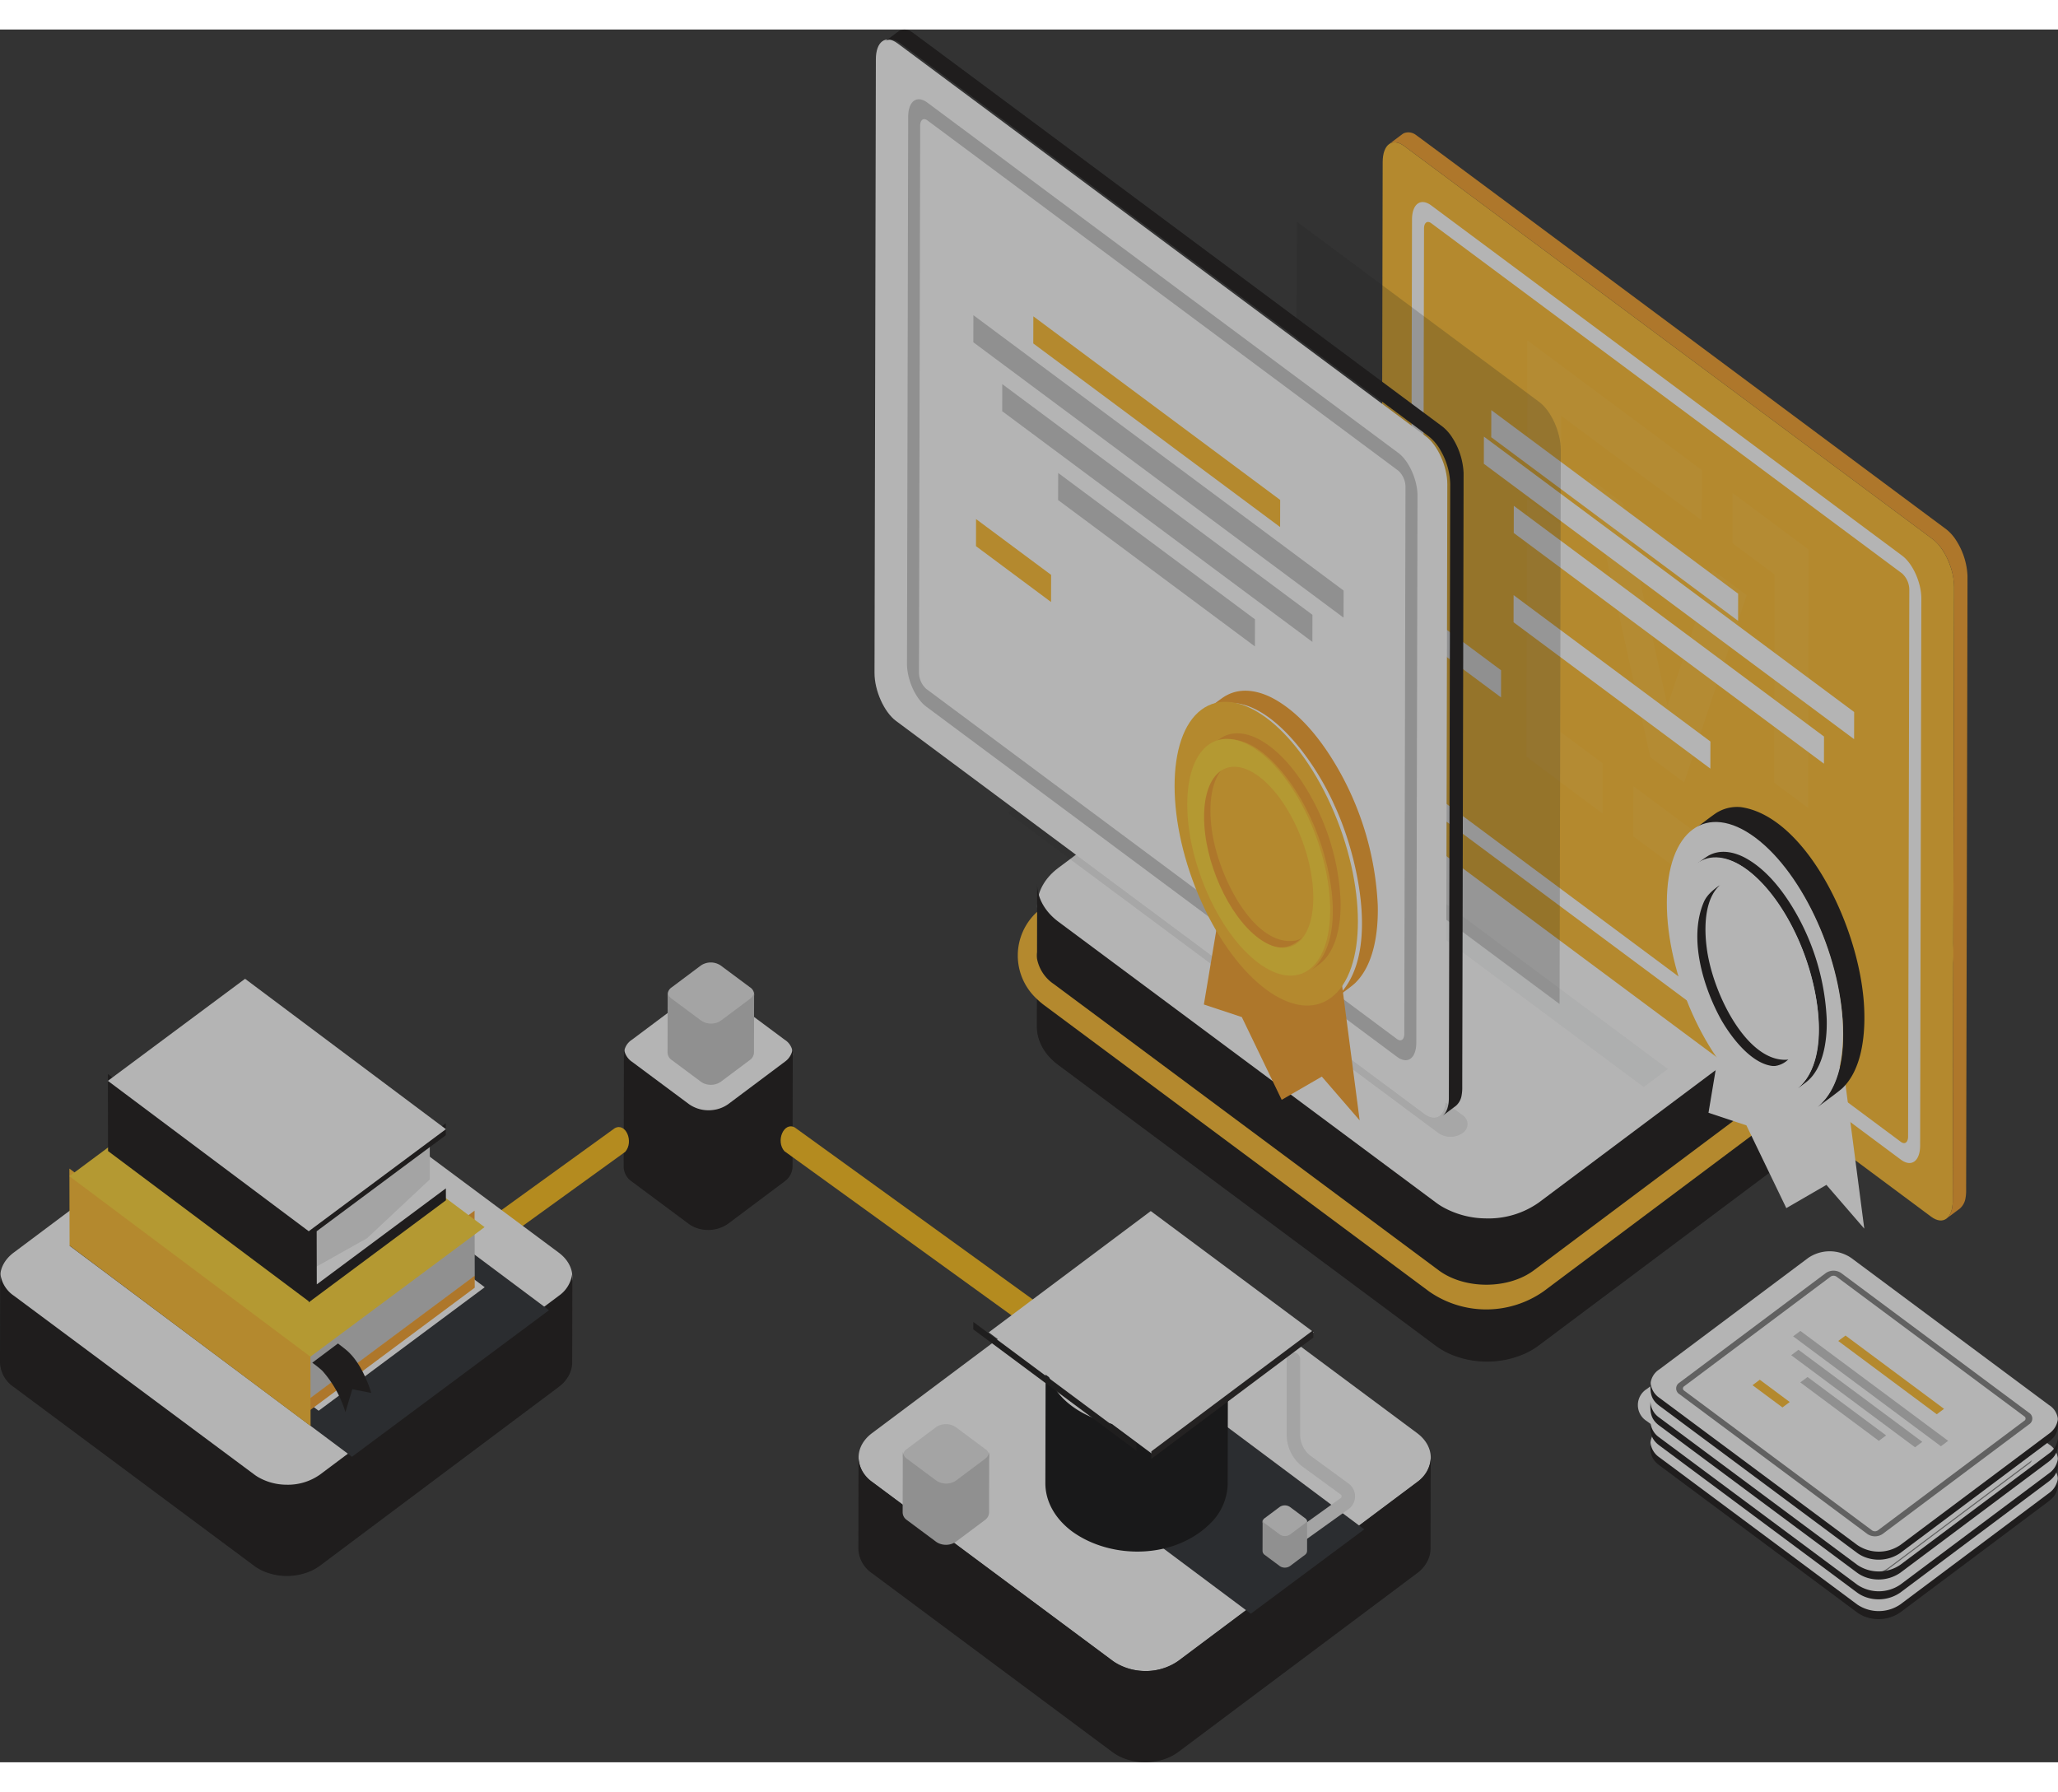 <svg xmlns="http://www.w3.org/2000/svg" width="440.338" height="383.401" viewBox="0 0 455.338 383.401">
  <rect x="0" y="0" width="455.338" height="383.401" fill="#333333" stroke="none"/>
  <g id="Group_474" data-name="Group 474" transform="translate(-687.004 -337.472)" opacity="0.9">
    <g id="Group_469" data-name="Group 469" transform="translate(687.004 337.472)" opacity="0.7">
      <path id="Path_322" data-name="Path 322" d="M485.065,253.581c6.3,4.687,6.342,12.282.081,16.974l-82.948,62.1c-6.262,4.687-16.446,4.687-22.75,0l-83.484-62.1c-6.3-4.687-6.334-12.287-.073-16.979l82.948-62.106c6.262-4.687,16.439-4.682,22.742,0Z" transform="translate(-61.741 -68.065)" fill="#fff"/>
      <path id="Path_323" data-name="Path 323" d="M489.715,292.5a10.927,10.927,0,0,1-4.633,7.818l-82.948,62.106a19.29,19.29,0,0,1-11.728,3.5,19.764,19.764,0,0,1-9.841-2.709c-.405-.248-.8-.512-1.18-.8l-83.484-62.1c-3.171-2.36-4.757-5.458-4.749-8.549l-.069,31.671c-.008,3.092,1.578,6.189,4.749,8.55l83.484,62.1A16.856,16.856,0,0,0,384,396.512a20.728,20.728,0,0,0,14.821-.556,16.893,16.893,0,0,0,3.241-1.86l82.948-62.105a12.127,12.127,0,0,0,3.719-4.409,9.389,9.389,0,0,0,.953-4.016l.069-31.672C489.754,292.1,489.731,292.3,489.715,292.5Z" transform="translate(-61.682 -102.864)" fill="#121010"/>
      <path id="Path_324" data-name="Path 324" d="M489.739,313.244l-.015,9.553a16.922,16.922,0,0,1-1.975,1.745l-84.56,63.309a22.105,22.105,0,0,1-25.3,0l-85.112-63.3a14.855,14.855,0,0,1-1.663-1.417l.016-8.957a8.71,8.71,0,0,0,3.75,5.676L380,383.164c5.733,4.27,15.385,4.27,21.083.01l84.557-63.319C488.03,318.055,489.739,315.5,489.739,313.244Z" transform="translate(-61.698 -108.972)" fill="#121010"/>
      <path id="Path_325" data-name="Path 325" d="M486.728,300.236c-.127-.129-.251-.258-.386-.378v.716l-.016,8.837c0,2.252-1.705,4.811-4.1,6.606l-84.561,63.319c-5.7,4.255-15.35,4.255-21.083-.01L291.47,316.017a8.71,8.71,0,0,1-3.75-5.676,5.527,5.527,0,0,1-.043-.661,5.218,5.218,0,0,1,.05-.735l.015-8.912A13.049,13.049,0,0,0,287.7,319.3a15.64,15.64,0,0,0,1.663,1.417l85.112,63.3a22.106,22.106,0,0,0,25.3,0l84.56-63.314a16.888,16.888,0,0,0,1.975-1.745,14.306,14.306,0,0,0,4.22-9.553A13.129,13.129,0,0,0,486.728,300.236Z" transform="translate(-58.285 -104.793)" fill="#fdbb2b"/>
      <path id="Path_328" data-name="Path 328" d="M244.2,333.589a3.794,3.794,0,0,1,.027,6.437l-12.538,9.389a7.651,7.651,0,0,1-8.63,0l-12.623-9.389a3.8,3.8,0,0,1-.023-6.441l12.538-9.389a7.653,7.653,0,0,1,8.626,0Z" transform="translate(-70.588 -110.062)" fill="#fff"/>
      <path id="Path_329" data-name="Path 329" d="M245.953,342.425a4.15,4.15,0,0,1-1.77,3.2l-12.538,9.389a7.364,7.364,0,0,1-3.2,1.257,7.565,7.565,0,0,1-5.432-1.253l-12.623-9.389a4.063,4.063,0,0,1-1.8-3.241l-.058,26.488a4.061,4.061,0,0,0,1.8,3.241l12.623,9.389a5.869,5.869,0,0,0,.88.541,7.684,7.684,0,0,0,7.75-.546c.069-.055,12.549-9.394,12.611-9.444a4.1,4.1,0,0,0,1.7-3.141Z" transform="translate(-70.549 -117.219)" fill="#121010"/>
      <path id="Path_330" data-name="Path 330" d="M243.29,317.951a1.942,1.942,0,0,1,.015,3.3l-6.416,4.806a3.916,3.916,0,0,1-4.417,0l-6.462-4.806a1.94,1.94,0,0,1-.012-3.3l6.416-4.806a3.908,3.908,0,0,1,4.414,0Z" transform="translate(-77.358 -106.033)" fill="#e6e6e6"/>
      <path id="Path_331" data-name="Path 331" d="M244.185,322.474a2.11,2.11,0,0,1-.907,1.636l-6.416,4.806a3.729,3.729,0,0,1-1.635.641,3.9,3.9,0,0,1-2.781-.641l-6.462-4.806a2.09,2.09,0,0,1-.922-1.661L225.031,336a2.077,2.077,0,0,0,.922,1.66l6.462,4.806a2.941,2.941,0,0,0,.451.278,3.931,3.931,0,0,0,3.966-.278c.035-.03,6.424-4.806,6.454-4.831a2.1,2.1,0,0,0,.868-1.606Z" transform="translate(-77.336 -109.645)" fill="#c6c6c6"/>
      <path id="Path_342" data-name="Path 342" d="M119.2,416.946l57.76-41.751c1.971-2.242.116-6.581-2.319-5.234l-57.76,41.752Z" transform="translate(-38.633 -126.858)" fill="#ffbe12"/>
      <path id="Path_343" data-name="Path 343" d="M316.58,416.709l-57.76-41.751c-1.972-2.242-.116-6.581,2.319-5.234l57.76,41.752Z" transform="translate(-85.273 -126.777)" fill="#ffbe12"/>
      <g id="Group_464" data-name="Group 464" transform="translate(222.975 169.33)" opacity="0.3">
        <path id="Path_344" data-name="Path 344" d="M425.641,334.479a4.714,4.714,0,0,1-5.347,0L325.017,263.62l5.339-4,95.266,70.869A2.348,2.348,0,0,1,425.641,334.479Z" transform="translate(-325.017 -259.624)" fill="#0e0f0f" opacity="0.3"/>
      </g>
      <g id="Group_465" data-name="Group 465" transform="translate(294.863 178.81)" opacity="0.2">
        <path id="Path_345" data-name="Path 345" d="M511.388,324.057l-5.331,4h-.008L438.355,277.7a2.356,2.356,0,0,1-.016-4,4.745,4.745,0,0,1,5.355,0Z" transform="translate(-437.239 -272.874)" fill="#0e0f0f" opacity="0.2"/>
      </g>
      <path id="Path_349" data-name="Path 349" d="M123.649,393.975c4.016,2.987,4.043,7.828.05,10.821l-52.876,39.59a12.855,12.855,0,0,1-14.5,0L3.106,404.8c-4.016-2.987-4.039-7.834-.046-10.821l52.876-39.59a12.837,12.837,0,0,1,14.5,0Z" transform="translate(-0.035 -123.345)" fill="#fff"/>
      <path id="Path_350" data-name="Path 350" d="M126.615,418.787a6.951,6.951,0,0,1-2.951,4.98l-52.876,39.59a12.277,12.277,0,0,1-7.476,2.231,12.63,12.63,0,0,1-6.273-1.725q-.388-.239-.752-.506L3.07,423.772a6.837,6.837,0,0,1-3.028-5.447L0,438.515a6.824,6.824,0,0,0,3.028,5.448l53.215,39.584a10.618,10.618,0,0,0,2.986,1.536,13.215,13.215,0,0,0,9.448-.353,10.678,10.678,0,0,0,2.064-1.183l52.876-39.589a7.683,7.683,0,0,0,2.368-2.808,6.05,6.05,0,0,0,.61-2.56l.047-20.19C126.642,418.528,126.626,418.658,126.615,418.787Z" transform="translate(0 -143.604)" fill="#121010"/>
      <path id="Path_353" data-name="Path 353" d="M624.464,465.885a4.181,4.181,0,0,1,.031,7.1l-32.938,24.663a8.438,8.438,0,0,1-9.514,0L538.275,465.09a4.181,4.181,0,0,1-.031-7.1l32.939-24.664a8.437,8.437,0,0,1,9.513,0Z" transform="translate(-171.133 -148.469)" fill="#fff"/>
      <path id="Path_354" data-name="Path 354" d="M626.419,481.632a4.6,4.6,0,0,1-1.937,3.271l-32.938,24.663a8.468,8.468,0,0,1-9.514,0L538.263,477.01a4.481,4.481,0,0,1-1.986-3.574c-.085,2.282-.023,3.857,1.983,5.338l43.767,32.557a7.662,7.662,0,0,0,1.786.954,8.479,8.479,0,0,0,7.723-.954l32.938-24.663a6.523,6.523,0,0,0,.891-.83,4.441,4.441,0,0,0,1.019-2.123c.1-.561.023-1.794.05-2.341C626.435,481.464,626.423,481.548,626.419,481.632Z" transform="translate(-171.117 -161.079)" fill="#121010"/>
      <path id="Path_355" data-name="Path 355" d="M548.311,464.052a.557.557,0,0,1,0-.944l32.425-24.275a1.128,1.128,0,0,1,1.266,0l41.591,30.941a.557.557,0,0,1,0,.944l-32.426,24.275a1.128,1.128,0,0,1-1.266,0Zm76.332,4.926-41.591-30.941a3,3,0,0,0-3.379,0l-32.426,24.275a1.484,1.484,0,0,0,.012,2.52l41.591,30.941a3,3,0,0,0,3.38,0L624.654,471.5A1.486,1.486,0,0,0,624.643,468.978Z" transform="translate(-175.714 -149.805)" fill="#7b7b7b"/>
      <path id="Path_356" data-name="Path 356" d="M634.727,473.962l-21.8-16.218-1.613,1.208,21.8,16.213Z" transform="translate(-204.621 -155.249)" fill="#fdbb2b"/>
      <path id="Path_357" data-name="Path 357" d="M585.3,476.576l-6.628-4.931-1.609,1.208,6.628,4.925Z" transform="translate(-189.331 -158.003)" fill="#fdbb2b"/>
      <path id="Path_358" data-name="Path 358" d="M627.592,481.149l-32.7-24.325-1.609,1.2,32.7,24.326Z" transform="translate(-196.571 -154.143)" fill="#c6c6c6"/>
      <path id="Path_359" data-name="Path 359" d="M621.528,483.2l-27.4-20.379-1.608,1.208,27.4,20.378Z" transform="translate(-196.232 -155.976)" fill="#c6c6c6"/>
      <path id="Path_360" data-name="Path 360" d="M615.143,484.267,597.76,471.339l-1.609,1.2,17.384,12.933Z" transform="translate(-197.853 -158.448)" fill="#c6c6c6"/>
      <path id="Path_361" data-name="Path 361" d="M624.486,459.077a4.182,4.182,0,0,1,.031,7.1l-32.939,24.663a8.435,8.435,0,0,1-9.513,0L538.3,458.282a4.181,4.181,0,0,1-.03-7.1L571.2,426.521a8.436,8.436,0,0,1,9.514,0Z" transform="translate(-171.143 -146.014)" fill="#fff"/>
      <path id="Path_362" data-name="Path 362" d="M626.433,474.832a4.6,4.6,0,0,1-1.937,3.27l-32.939,24.663a8.468,8.468,0,0,1-9.513,0l-43.768-32.557a4.481,4.481,0,0,1-1.986-3.574c-.085,2.282-.023,3.858,1.983,5.338L582.04,504.53a7.645,7.645,0,0,0,1.786.954,8.479,8.479,0,0,0,7.723-.954l32.939-24.663a6.52,6.52,0,0,0,.891-.83,4.437,4.437,0,0,0,1.019-2.123c.1-.561.023-1.794.05-2.341C626.448,474.662,626.441,474.747,626.433,474.832Z" transform="translate(-171.123 -158.661)" fill="#121010"/>
      <path id="Path_363" data-name="Path 363" d="M548.324,457.246a.557.557,0,0,1,0-.944l32.425-24.275a1.128,1.128,0,0,1,1.265,0L623.6,462.967a.556.556,0,0,1,0,.944l-32.425,24.275a1.128,1.128,0,0,1-1.266,0Zm76.336,4.931-41.6-30.941a3,3,0,0,0-3.38,0l-32.425,24.275a1.484,1.484,0,0,0,.012,2.52l41.591,30.941a3,3,0,0,0,3.379,0L624.667,464.7A1.486,1.486,0,0,0,624.659,462.177Z" transform="translate(-175.719 -147.364)" fill="#7b7b7b"/>
      <path id="Path_364" data-name="Path 364" d="M634.742,467.154l-21.8-16.218-1.609,1.208,21.8,16.218Z" transform="translate(-204.629 -152.948)" fill="#fdbb2b"/>
      <path id="Path_365" data-name="Path 365" d="M585.31,469.768l-6.624-4.931-1.609,1.208,6.624,4.925Z" transform="translate(-189.339 -155.617)" fill="#fdbb2b"/>
      <path id="Path_366" data-name="Path 366" d="M627.6,474.341l-32.7-24.325-1.613,1.2,32.7,24.326Z" transform="translate(-196.576 -153.066)" fill="#c6c6c6"/>
      <path id="Path_367" data-name="Path 367" d="M621.544,476.394l-27.395-20.378-1.608,1.2L619.936,477.6Z" transform="translate(-196.241 -154.886)" fill="#c6c6c6"/>
      <path id="Path_368" data-name="Path 368" d="M615.159,477.459l-17.38-12.928-1.609,1.208,17.38,12.928Z" transform="translate(-197.861 -156.055)" fill="#c6c6c6"/>
      <path id="Path_369" data-name="Path 369" d="M624.486,452.276a4.182,4.182,0,0,1,.031,7.1l-32.939,24.663a8.438,8.438,0,0,1-9.513,0L538.3,451.481a4.181,4.181,0,0,1-.03-7.1L571.2,419.721a8.436,8.436,0,0,1,9.514,0Z" transform="translate(-173.93 -143.561)" fill="#fff"/>
      <path id="Path_370" data-name="Path 370" d="M626.433,468.023a4.605,4.605,0,0,1-1.937,3.271l-32.939,24.663a8.468,8.468,0,0,1-9.513,0L538.276,463.4a4.481,4.481,0,0,1-1.986-3.574c-.085,2.282-.023,3.858,1.983,5.338l43.768,32.557a7.649,7.649,0,0,0,1.786.954,8.48,8.48,0,0,0,7.723-.954l32.939-24.663a6.524,6.524,0,0,0,.891-.83,4.438,4.438,0,0,0,1.019-2.123c.1-.561.023-1.794.05-2.341C626.448,467.854,626.441,467.939,626.433,468.023Z" transform="translate(-171.123 -156.24)" fill="#121010"/>
      <path id="Path_371" data-name="Path 371" d="M548.327,450.443a.557.557,0,0,1,0-.944l32.425-24.275a1.128,1.128,0,0,1,1.266,0l41.591,30.941a.557.557,0,0,1,0,.944l-32.426,24.275a1.128,1.128,0,0,1-1.266,0Zm76.336,4.926-41.592-30.941a3,3,0,0,0-3.379,0L547.266,448.7a1.483,1.483,0,0,0,.012,2.519l41.592,30.941a3,3,0,0,0,3.379,0l32.426-24.275A1.487,1.487,0,0,0,624.663,455.369Z" transform="translate(-175.723 -144.919)" fill="#7b7b7b"/>
      <path id="Path_372" data-name="Path 372" d="M634.743,460.348l-21.8-16.213-1.609,1.2,21.8,16.218Z" transform="translate(-204.63 -150.649)" fill="#fdbb2b"/>
      <path id="Path_373" data-name="Path 373" d="M585.31,462.962l-6.624-4.926-1.609,1.2,6.624,4.93Z" transform="translate(-189.339 -154.765)" fill="#fdbb2b"/>
      <path id="Path_374" data-name="Path 374" d="M627.6,467.533l-32.7-24.325-1.613,1.208L626,468.741Z" transform="translate(-196.576 -150.759)" fill="#c6c6c6"/>
      <path id="Path_375" data-name="Path 375" d="M621.544,469.586,594.15,449.208l-1.609,1.2,27.395,20.379Z" transform="translate(-196.241 -152.582)" fill="#c6c6c6"/>
      <path id="Path_376" data-name="Path 376" d="M615.16,470.658,597.78,457.73l-1.609,1.2,17.38,12.928Z" transform="translate(-197.862 -155.072)" fill="#c6c6c6"/>
      <path id="Path_377" data-name="Path 377" d="M624.5,445.469a4.181,4.181,0,0,1,.03,7.1L591.59,477.23a8.436,8.436,0,0,1-9.514,0l-43.767-32.556a4.182,4.182,0,0,1-.031-7.1l32.939-24.663a8.436,8.436,0,0,1,9.514,0Z" transform="translate(-171.148 -141.105)" fill="#fff"/>
      <path id="Path_378" data-name="Path 378" d="M626.454,461.216a4.6,4.6,0,0,1-1.937,3.27l-32.938,24.663a8.469,8.469,0,0,1-9.514,0L538.3,456.593a4.482,4.482,0,0,1-1.987-3.574c-.085,2.282-.023,3.858,1.983,5.338l43.767,32.557a7.664,7.664,0,0,0,1.786.954,8.481,8.481,0,0,0,7.724-.954l32.938-24.663a6.518,6.518,0,0,0,.891-.83,4.434,4.434,0,0,0,1.018-2.122c.1-.562.023-1.795.051-2.341C626.469,461.047,626.458,461.131,626.454,461.216Z" transform="translate(-171.133 -153.818)" fill="#121010"/>
      <path id="Path_379" data-name="Path 379" d="M548.345,443.635a.557.557,0,0,1,0-.944l32.426-24.28a1.127,1.127,0,0,1,1.265,0l41.592,30.941a.557.557,0,0,1,0,.944L591.2,474.571a1.128,1.128,0,0,1-1.266,0Zm76.332,4.926L583.086,417.62a3,3,0,0,0-3.38,0L547.281,441.9a1.483,1.483,0,0,0,.012,2.519l41.591,30.941a3,3,0,0,0,3.379,0l32.425-24.275A1.486,1.486,0,0,0,624.677,448.561Z" transform="translate(-175.729 -142.475)" fill="#7b7b7b"/>
      <path id="Path_380" data-name="Path 380" d="M634.761,453.545l-21.8-16.218-1.613,1.2,21.8,16.218Z" transform="translate(-204.636 -148.348)" fill="#fdbb2b"/>
      <path id="Path_381" data-name="Path 381" d="M585.329,456.159l-6.628-4.93-1.609,1.208,6.628,4.925Z" transform="translate(-189.346 -152.473)" fill="#fdbb2b"/>
      <path id="Path_382" data-name="Path 382" d="M627.627,460.732l-32.7-24.325-1.609,1.2,32.7,24.326Z" transform="translate(-196.587 -148.454)" fill="#c6c6c6"/>
      <path id="Path_383" data-name="Path 383" d="M621.563,462.778l-27.4-20.378-1.608,1.208,27.4,20.379Z" transform="translate(-196.248 -150.278)" fill="#c6c6c6"/>
      <path id="Path_384" data-name="Path 384" d="M615.178,463.85l-17.384-12.928-1.608,1.2,17.379,12.933Z" transform="translate(-197.868 -152.773)" fill="#c6c6c6"/>
      <path id="Path_385" data-name="Path 385" d="M550.73,123.6c2.635,1.958,4.764,6.71,4.757,10.612l-.3,135.8c-.008,3.9-2.153,5.477-4.788,3.514L433.51,186.579c-2.635-1.959-4.765-6.71-4.757-10.612l.3-135.8c.007-3.9,2.153-5.477,4.787-3.514Z" transform="translate(-123.132 -10.845)" fill="#fdbb2b"/>
      <path id="Path_386" data-name="Path 386" d="M559.806,130.83a15.774,15.774,0,0,0-2.485-7.8,9.777,9.777,0,0,0-2.268-2.54c-.764-.532-116.7-86.879-117.368-87.266a2.733,2.733,0,0,0-2.538-.343,2.911,2.911,0,0,0-.386.229L431.8,35.327c1.08-.785,2.38-.333,3.395.427l116.893,86.953a10.482,10.482,0,0,1,2.666,3.191,15.6,15.6,0,0,1,2.091,7.421l-.3,135.8c0,1.5-.348,3.136-1.393,3.942l2.963-2.217a3.907,3.907,0,0,0,1.269-2.446,8.789,8.789,0,0,0,.123-1.5C559.5,266.443,559.821,131.247,559.806,130.83Z" transform="translate(-124.492 -9.954)" fill="#f59e27"/>
      <g id="Group_466" data-name="Group 466" transform="translate(337.741 68.812)" opacity="0.2">
        <path id="Path_387" data-name="Path 387" d="M585.935,167.705,569.15,155.219l-.023,11.05,9.32,6.933-.1,46.057,7.461,5.552Z" transform="translate(-523.531 -121.435)" fill="#fff" opacity="0.2"/>
        <path id="Path_388" data-name="Path 388" d="M525.664,136.546l-38.575-28.689-.054,24.867,7.465,5.552.03-13.818L525.637,147.6Z" transform="translate(-486.888 -107.857)" fill="#fff" opacity="0.2"/>
        <path id="Path_389" data-name="Path 389" d="M494.358,162.479l-7.465-5.552-.124,57.105,16.8,12.5.023-11.054-9.332-6.939Z" transform="translate(-486.77 -121.925)" fill="#fff" opacity="0.2"/>
        <path id="Path_390" data-name="Path 390" d="M568.088,261.014l-7.465-5.557-.03,13.817L529.5,246.147l-.027,11.05,38.559,28.684Z" transform="translate(-505.83 -147.504)" fill="#fff" opacity="0.2"/>
        <path id="Path_391" data-name="Path 391" d="M546.615,176.462l-7.465-5.552-10.034,30.106L519.244,156.1l-7.465-5.552,13.568,61.743,7.465,5.552Z" transform="translate(-497.933 -120.097)" fill="#fff" opacity="0.2"/>
      </g>
      <path id="Path_392" data-name="Path 392" d="M444.783,184.779a4.915,4.915,0,0,1-1.589-3.549L443.46,60.2c0-1.3.718-1.834,1.6-1.183l104.182,77.5a4.924,4.924,0,0,1,1.589,3.549L550.562,261.1c0,1.3-.721,1.834-1.6,1.183Zm104.47-52.195L445.069,55.091c-2.349-1.75-4.259-.343-4.267,3.131l-.266,121.031c-.008,3.479,1.89,7.714,4.24,9.458l104.181,77.5c2.349,1.75,4.259.343,4.267-3.131l.266-121.03C553.5,138.569,551.6,134.335,549.254,132.585Z" transform="translate(-128.392 -16.158)" fill="#fff"/>
      <path id="Path_393" data-name="Path 393" d="M551.659,199.155l-81.918-60.938-.016,6.01,81.918,60.933Z" transform="translate(-141.421 -48.139)" fill="#fff"/>
      <path id="Path_394" data-name="Path 394" d="M550.323,212.282l-68.635-51.056-.012,6.01,68.632,51.051Z" transform="translate(-146.755 -55.838)" fill="#fff"/>
      <path id="Path_395" data-name="Path 395" d="M548.178,222.978,504.634,190.59l-.011,6,43.544,32.387Z" transform="translate(-169.744 -65.438)" fill="#fff"/>
      <path id="Path_396" data-name="Path 396" d="M549.08,169.342l-54.612-40.623-.012,6,54.612,40.623Z" transform="translate(-164.513 -44.506)" fill="#f9f9f9"/>
      <path id="Path_397" data-name="Path 397" d="M487.386,110.959l-.27,122.581L433.5,193.657c-2.639-1.959-4.768-6.715-4.757-10.617l.27-122.582,53.62,39.883C485.267,102.3,487.393,107.057,487.386,110.959Z" transform="translate(-142.055 -17.913)" fill="#121010" opacity="0.2"/>
      <path id="Path_398" data-name="Path 398" d="M589.383,341.13l-12.577-9.354-12.573-9.355-4.73,28.258,8.391,2.788,8.827,18.306,8.877-5.14,8.375,9.688Z" transform="translate(-181.495 -110.99)" fill="#fff"/>
      <path id="Path_399" data-name="Path 399" d="M591.137,308.866c-.313-17.848-12.6-43.546-27.3-45.639a8.587,8.587,0,0,0-5.012,1.029c-.737.313-4.946,3.654-5.7,4.16,10.351-6.909,22.6,9.1,27.356,19.847,5.146,10.687,10.25,33.034.262,41.38.86-.681,5.1-3.7,5.779-4.469C590.276,321.366,591.268,314.731,591.137,308.866Z" transform="translate(-178.646 -91.166)" fill="#121010"/>
      <path id="Path_400" data-name="Path 400" d="M562.409,271.59c10.767,8.008,19.47,27.422,19.436,43.362s-8.792,22.371-19.56,14.365-19.467-27.427-19.428-43.367S551.641,263.583,562.409,271.59Z" transform="translate(-174.064 -92.8)" fill="#fff"/>
      <path id="Path_401" data-name="Path 401" d="M573.922,326.373c-9.313,1.775-17.541-14.514-18.737-24.976-.594-4.841-.274-10.995,3.287-13.8-1.37,1-3.063,2.147-3.869,3.967-3.522,8.152-.027,19.181,3.862,26.154,3.275,5.656,9.575,12.914,15.35,9.166l1.779-1.332A5.173,5.173,0,0,1,573.922,326.373Z" transform="translate(-177.609 -98.542)" fill="#121010"/>
      <path id="Path_402" data-name="Path 402" d="M583.557,314.52a52.235,52.235,0,0,0-6.917-23.674c-2.932-5.08-6.659-9.657-11.249-12.1-2.523-1.307-5.474-1.839-8.024-.4a31.38,31.38,0,0,0-2.573,1.839c8.352-5.418,17.8,6.77,21.812,15.344,4.421,8.981,8.877,27.014.579,34.291l1.779-1.332C582.643,325.679,583.7,319.694,583.557,314.52Z" transform="translate(-179.392 -95.538)" fill="#121010"/>
      <path id="Path_403" data-name="Path 403" d="M562.308,282.138c8.727,6.491,15.782,22.233,15.755,35.161s-7.13,18.127-15.86,11.636-15.778-22.228-15.752-35.151S553.582,275.647,562.308,282.138Zm-.089,41.29c6.678,4.965,12.106.979,12.125-8.9s-5.37-21.92-12.048-26.885-12.1-.979-12.121,8.907S555.545,318.467,562.219,323.428Z" transform="translate(-175.669 -96.176)" fill="#fff"/>
      <path id="Path_404" data-name="Path 404" d="M497.834,208.7l-16.608-12.357-.015,6,16.612,12.357Z" transform="translate(-165.715 -66.922)" fill="#c6c6c6"/>
      <path id="Path_405" data-name="Path 405" d="M398.879,91.71c2.635,1.959,4.765,6.71,4.757,10.612l-.3,135.8c-.008,3.9-2.153,5.477-4.788,3.514L281.659,154.686c-2.635-1.958-4.765-6.71-4.757-10.612l.3-135.8c.008-3.9,2.153-5.477,4.788-3.514Z" transform="translate(-83.414 -1.701)" fill="#fff"/>
      <path id="Path_406" data-name="Path 406" d="M407.957,98.943a15.779,15.779,0,0,0-2.484-7.8A9.783,9.783,0,0,0,403.2,88.6c-.764-.526-116.7-86.878-117.364-87.266A2.733,2.733,0,0,0,283.3,1a2.92,2.92,0,0,0-.386.229l-2.962,2.217c1.08-.785,2.38-.333,3.395.427L400.242,90.821a10.5,10.5,0,0,1,2.666,3.191A15.592,15.592,0,0,1,405,101.433l-.3,135.8c0,1.5-.347,3.136-1.392,3.942l2.962-2.217a3.9,3.9,0,0,0,1.27-2.445,8.79,8.79,0,0,0,.123-1.5C407.653,234.557,407.973,99.361,407.957,98.943Z" transform="translate(-84.134 -0.813)" fill="#121010"/>
      <g id="Group_467" data-name="Group 467" transform="translate(224.398 53.61)" opacity="0.05">
        <path id="Path_407" data-name="Path 407" d="M434.084,135.819,417.3,123.333l-.023,11.049,9.32,6.934-.1,46.051,7.465,5.552Z" transform="translate(-371.68 -89.549)" fill="#fff" opacity="0.05"/>
        <path id="Path_408" data-name="Path 408" d="M373.814,104.66,335.243,75.97l-.054,24.867,7.461,5.552.031-13.817,31.109,23.138Z" transform="translate(-335.04 -75.97)" fill="#fff" opacity="0.05"/>
        <path id="Path_409" data-name="Path 409" d="M342.511,130.592l-7.465-5.552-.127,57.106,16.8,12.491.027-11.049-9.336-6.944Z" transform="translate(-334.919 -90.038)" fill="#fff" opacity="0.05"/>
        <path id="Path_410" data-name="Path 410" d="M416.24,229.123l-7.465-5.552-.031,13.818L377.65,214.261l-.023,11.049,38.56,28.685Z" transform="translate(-353.982 -115.617)" fill="#fff" opacity="0.05"/>
        <path id="Path_411" data-name="Path 411" d="M394.767,144.569l-7.465-5.552-10.034,30.106L367.4,124.209l-7.465-5.552L373.5,180.405l7.465,5.552Z" transform="translate(-346.085 -88.208)" fill="#fff" opacity="0.05"/>
      </g>
      <path id="Path_412" data-name="Path 412" d="M294.458,152.891a4.918,4.918,0,0,1-1.589-3.549l.266-121.03c0-1.3.717-1.834,1.6-1.183l104.181,77.5a4.919,4.919,0,0,1,1.59,3.549l-.266,121.03c0,1.3-.721,1.835-1.6,1.183ZM398.926,100.7,294.744,23.2c-2.35-1.75-4.259-.343-4.267,3.131l-.266,121.03c-.007,3.479,1.891,7.714,4.24,9.459l104.181,77.5c2.349,1.75,4.259.343,4.267-3.131l.266-121.031C403.173,106.676,401.275,102.441,398.926,100.7Z" transform="translate(-89.54 -7.014)" fill="#c6c6c6"/>
      <path id="Path_413" data-name="Path 413" d="M397.232,128.342,342.62,87.718l-.016,6,54.612,40.623Z" transform="translate(-113.989 -24.256)" fill="#fdbb2b"/>
      <path id="Path_414" data-name="Path 414" d="M345.989,176.811l-16.612-12.352-.012,6,16.608,12.357Z" transform="translate(-113.425 -56.141)" fill="#fdbb2b"/>
      <path id="Path_415" data-name="Path 415" d="M399.812,158.156,317.894,97.223l-.012,6L399.8,164.16Z" transform="translate(-102.531 -34.019)" fill="#c6c6c6"/>
      <path id="Path_416" data-name="Path 416" d="M398.472,171.283,329.84,120.232l-.016,6,68.635,51.051Z" transform="translate(-108.087 -41.776)" fill="#c6c6c6"/>
      <path id="Path_417" data-name="Path 417" d="M396.331,181.977l-43.544-32.388-.016,6,43.544,32.392Z" transform="translate(-118.664 -51.476)" fill="#c6c6c6"/>
      <path id="Path_418" data-name="Path 418" d="M432.979,304.687,420.4,295.332l-12.576-9.354-4.73,28.257,8.395,2.788,8.823,18.306,8.877-5.139,8.375,9.687Z" transform="translate(-136.734 -98.505)" fill="#f59e27"/>
      <path id="Path_419" data-name="Path 419" d="M395.457,463.831c4.016,2.987,4.043,7.829.05,10.821l-52.876,39.59a12.853,12.853,0,0,1-14.5,0l-53.215-39.585c-4.016-2.987-4.039-7.834-.047-10.821l52.876-39.589a12.839,12.839,0,0,1,14.5,0Z" transform="translate(-81.924 -153.267)" fill="#fff"/>
      <path id="Path_420" data-name="Path 420" d="M398.419,488.636a6.95,6.95,0,0,1-2.951,4.98l-52.876,39.59a12.281,12.281,0,0,1-7.476,2.232,12.642,12.642,0,0,1-6.273-1.725q-.388-.239-.752-.507l-53.216-39.585a6.838,6.838,0,0,1-3.028-5.447l-.046,20.19a6.824,6.824,0,0,0,3.028,5.448L328.044,553.4a10.62,10.62,0,0,0,2.986,1.536,13.214,13.214,0,0,0,9.448-.353,10.7,10.7,0,0,0,2.064-1.183l52.876-39.59A7.676,7.676,0,0,0,397.786,511a6.046,6.046,0,0,0,.61-2.56l.047-20.19A3.255,3.255,0,0,1,398.419,488.636Z" transform="translate(-81.891 -172.236)" fill="#121010"/>
      <path id="Path_422" data-name="Path 422" d="M441.026,271.539a67.028,67.028,0,0,0-8.873-30.369c-3.765-6.512-8.542-12.392-14.432-15.518-3.241-1.675-7.026-2.366-10.3-.507-.768.363-3.812,2.778-4.572,3.31,10.972-7.192,23.618,9.637,28.617,21,5.258,11.243,10.451,33.9.108,42.686.88-.72,3.912-2.8,4.653-3.628C440.128,284.537,441.165,277.638,441.026,271.539Z" transform="translate(-136.189 -77.736)" fill="#f59e27"/>
      <path id="Path_423" data-name="Path 423" d="M426.815,293.184c7.906-5.92,7.884-24.977-.049-42.564s-20.774-27.044-28.681-21.124-7.884,24.977.049,42.564S418.908,299.1,426.815,293.184Z" transform="translate(-132.289 -78.979)" fill="#fdbb2b"/>
      <path id="Path_424" data-name="Path 424" d="M425.513,286.515C416.2,288.29,407.972,272,406.776,261.539c-.594-4.841-.274-10.995,3.287-13.8-1.37,1-3.063,2.147-3.869,3.967-3.522,8.152-.027,19.181,3.862,26.154,3.275,5.656,9.575,12.914,15.35,9.166l1.779-1.332A5.282,5.282,0,0,1,425.513,286.515Z" transform="translate(-138.721 -84.959)" fill="#f59e27"/>
      <path id="Path_425" data-name="Path 425" d="M435.148,274.655a52.235,52.235,0,0,0-6.917-23.674c-2.932-5.08-6.659-9.657-11.249-12.1-2.523-1.307-5.474-1.839-8.024-.4a31.473,31.473,0,0,0-2.573,1.839c8.352-5.418,17.8,6.77,21.812,15.344,4.421,8.981,8.877,27.014.579,34.291l1.778-1.332C434.234,285.814,435.295,279.834,435.148,274.655Z" transform="translate(-138.542 -81.889)" fill="#f59e27"/>
      <path id="Path_426" data-name="Path 426" d="M413.906,242.279c8.726,6.491,15.783,22.233,15.755,35.161s-7.129,18.127-15.86,11.635-15.779-22.227-15.752-35.151S405.18,235.788,413.906,242.279Zm-.093,41.29c6.678,4.965,12.106.979,12.126-8.9s-5.37-21.92-12.048-26.885-12.1-.979-12.121,8.907S407.143,278.608,413.813,283.569Z" transform="translate(-135.366 -82.529)" fill="#fed430"/>
      <path id="Path_427" data-name="Path 427" d="M27.8,395.294l62.482,46.693,43.593-32.428L71.391,362.872Z" transform="translate(-12.409 -126.182)" fill="#27292d"/>
      <path id="Path_428" data-name="Path 428" d="M322.552,470.178a1.942,1.942,0,0,1,.016,3.3l-6.416,4.806a3.917,3.917,0,0,1-4.417,0l-6.462-4.806a1.94,1.94,0,0,1-.012-3.3l6.416-4.806a3.911,3.911,0,0,1,4.414,0Z" transform="translate(-104.599 -156.12)" fill="#e6e6e6"/>
      <path id="Path_429" data-name="Path 429" d="M323.442,474.695a2.111,2.111,0,0,1-.907,1.635l-6.416,4.806a3.723,3.723,0,0,1-1.635.641,3.9,3.9,0,0,1-2.782-.641l-6.461-4.806a2.088,2.088,0,0,1-.922-1.66l-.03,13.554a2.077,2.077,0,0,0,.922,1.66l6.462,4.807a3.039,3.039,0,0,0,.451.278,3.934,3.934,0,0,0,3.966-.278c.035-.03,6.423-4.807,6.454-4.831a2.108,2.108,0,0,0,.868-1.606Z" transform="translate(-104.575 -160.092)" fill="#c6c6c6"/>
      <path id="Path_433" data-name="Path 433" d="M84.352,431.693,31.029,391.765l36.738-27.332,53.327,39.927Z" transform="translate(-13.85 -126.072)" fill="#fff"/>
      <path id="Path_434" data-name="Path 434" d="M122.166,431.263l36.742-27.328.027,11.75-36.742,27.332Z" transform="translate(-53.898 -139.86)" fill="#c6c6c6"/>
      <path id="Path_435" data-name="Path 435" d="M162.586,400.221l0,2.649L125.852,430.2l.023,11.755,36.742-27.333.008,2.649-38.536,28.66-.034-17.044Z" transform="translate(-57.588 -138.877)" fill="#f59e27"/>
      <path id="Path_436" data-name="Path 436" d="M81.095,441.4,27.771,401.475l-.039-17.044L81.06,424.359Z" transform="translate(-12.378 -132.397)" fill="#fdbb2b"/>
      <path id="Path_437" data-name="Path 437" d="M81.06,412.838,27.732,372.91l38.532-28.664,53.327,39.927Z" transform="translate(-12.378 -119.185)" fill="#fed430"/>
      <path id="Path_438" data-name="Path 438" d="M90.845,395.145,46.407,361.873l28.56-21.244L119.405,373.9Z" transform="translate(-20.714 -117.257)" fill="#fff"/>
      <path id="Path_439" data-name="Path 439" d="M121.28,392.046,149.84,370.8l.027,11.75L135.951,395.59,121.307,403.8Z" transform="translate(-54.761 -128.116)" fill="#e6e6e6"/>
      <path id="Path_440" data-name="Path 440" d="M153.731,367.088l0,2.649-28.559,21.244.027,11.75,28.56-21.244.008,2.644-30.354,22.581-.039-17.044Z" transform="translate(-55.108 -125.074)" fill="#121010"/>
      <path id="Path_441" data-name="Path 441" d="M87.588,402.415,43.149,369.143,43.111,352.1,87.55,385.371Z" transform="translate(-19.243 -120.986)" fill="#121010"/>
      <path id="Path_442" data-name="Path 442" d="M87.551,376.3,43.113,343.023l30.354-22.581L117.9,353.715Z" transform="translate(-19.244 -110.398)" fill="#fff"/>
      <path id="Path_443" data-name="Path 443" d="M145.846,451.347s-1.648-5.95-5.127-9.16c-.621-.577-2.226-1.78-2.226-1.78l-5.686,4.26a22.312,22.312,0,0,1,2.211,1.764,24.276,24.276,0,0,1,5.127,9.166l1.52-5.075Z" transform="translate(-63.716 -149.669)" fill="#121010"/>
      <path id="Path_444" data-name="Path 444" d="M359.593,491.483l35.983,26.885,25.1-18.674L384.7,472.809Z" transform="translate(-118.832 -167.831)" fill="#27292d"/>
      <path id="Path_445" data-name="Path 445" d="M437.307,445.347v16.462a7.386,7.386,0,0,0,2.689,5.96l8.768,6.412a2.015,2.015,0,0,1-.012,3.036l-11.45,8.207" transform="translate(-151.128 -151.144)" fill="none" stroke="#e6e6e6" stroke-linecap="round" stroke-linejoin="round" stroke-miterlimit="10" stroke-width="3"/>
      <path id="Path_446" data-name="Path 446" d="M389.434,445.919c-.887,10.825-12.97,14.6-20.038,14.519-7.376.248-20.072-4.335-20.285-15.126l-.061,27.661c-.008,3.878,1.979,7.759,5.953,10.717,8.858,6.392,23.455,6.163,31.322-2.624a12.621,12.621,0,0,0,3.025-7.1c.016-.283.038-.566.038-.85l.062-27.661C389.449,445.611,389.442,445.765,389.434,445.919Z" transform="translate(-117.761 -151.338)" fill="#0a0a0b"/>
      <path id="Path_447" data-name="Path 447" d="M392.007,430.427l-35.847,26.84-36.083-26.84,35.848-26.84Z" transform="translate(-101.315 -142.151)" fill="#fff"/>
      <path id="Path_448" data-name="Path 448" d="M421.094,441.215l0,1.651-17.316,12.965-18.531,13.875,0-1.65Z" transform="translate(-130.516 -153.446)" fill="#1b1818"/>
      <path id="Path_449" data-name="Path 449" d="M356.156,468.056l0,1.65-36.082-26.84,0-1.651Z" transform="translate(-104.719 -155.245)" fill="#131111"/>
      <path id="Path_450" data-name="Path 450" d="M436.663,494.487a1,1,0,0,1,.008,1.7l-3.306,2.475a2.006,2.006,0,0,1-2.276,0l-3.33-2.475a1,1,0,0,1-.008-1.7l3.306-2.475a2.023,2.023,0,0,1,2.276,0Z" transform="translate(-147.927 -165.104)" fill="#e6e6e6"/>
      <path id="Path_451" data-name="Path 451" d="M437.124,496.819a1.1,1.1,0,0,1-.467.845l-3.306,2.475a1.944,1.944,0,0,1-.845.333,1.98,1.98,0,0,1-1.432-.328l-3.329-2.475a1.073,1.073,0,0,1-.474-.855l-.016,6.989a1.08,1.08,0,0,0,.474.854l3.33,2.475a1.835,1.835,0,0,0,.231.144,2.027,2.027,0,0,0,2.045-.144c.019-.015,3.31-2.48,3.325-2.49a1.075,1.075,0,0,0,.448-.83Z" transform="translate(-147.915 -167.151)" fill="#c6c6c6"/>
    </g>
  </g>
</svg>
